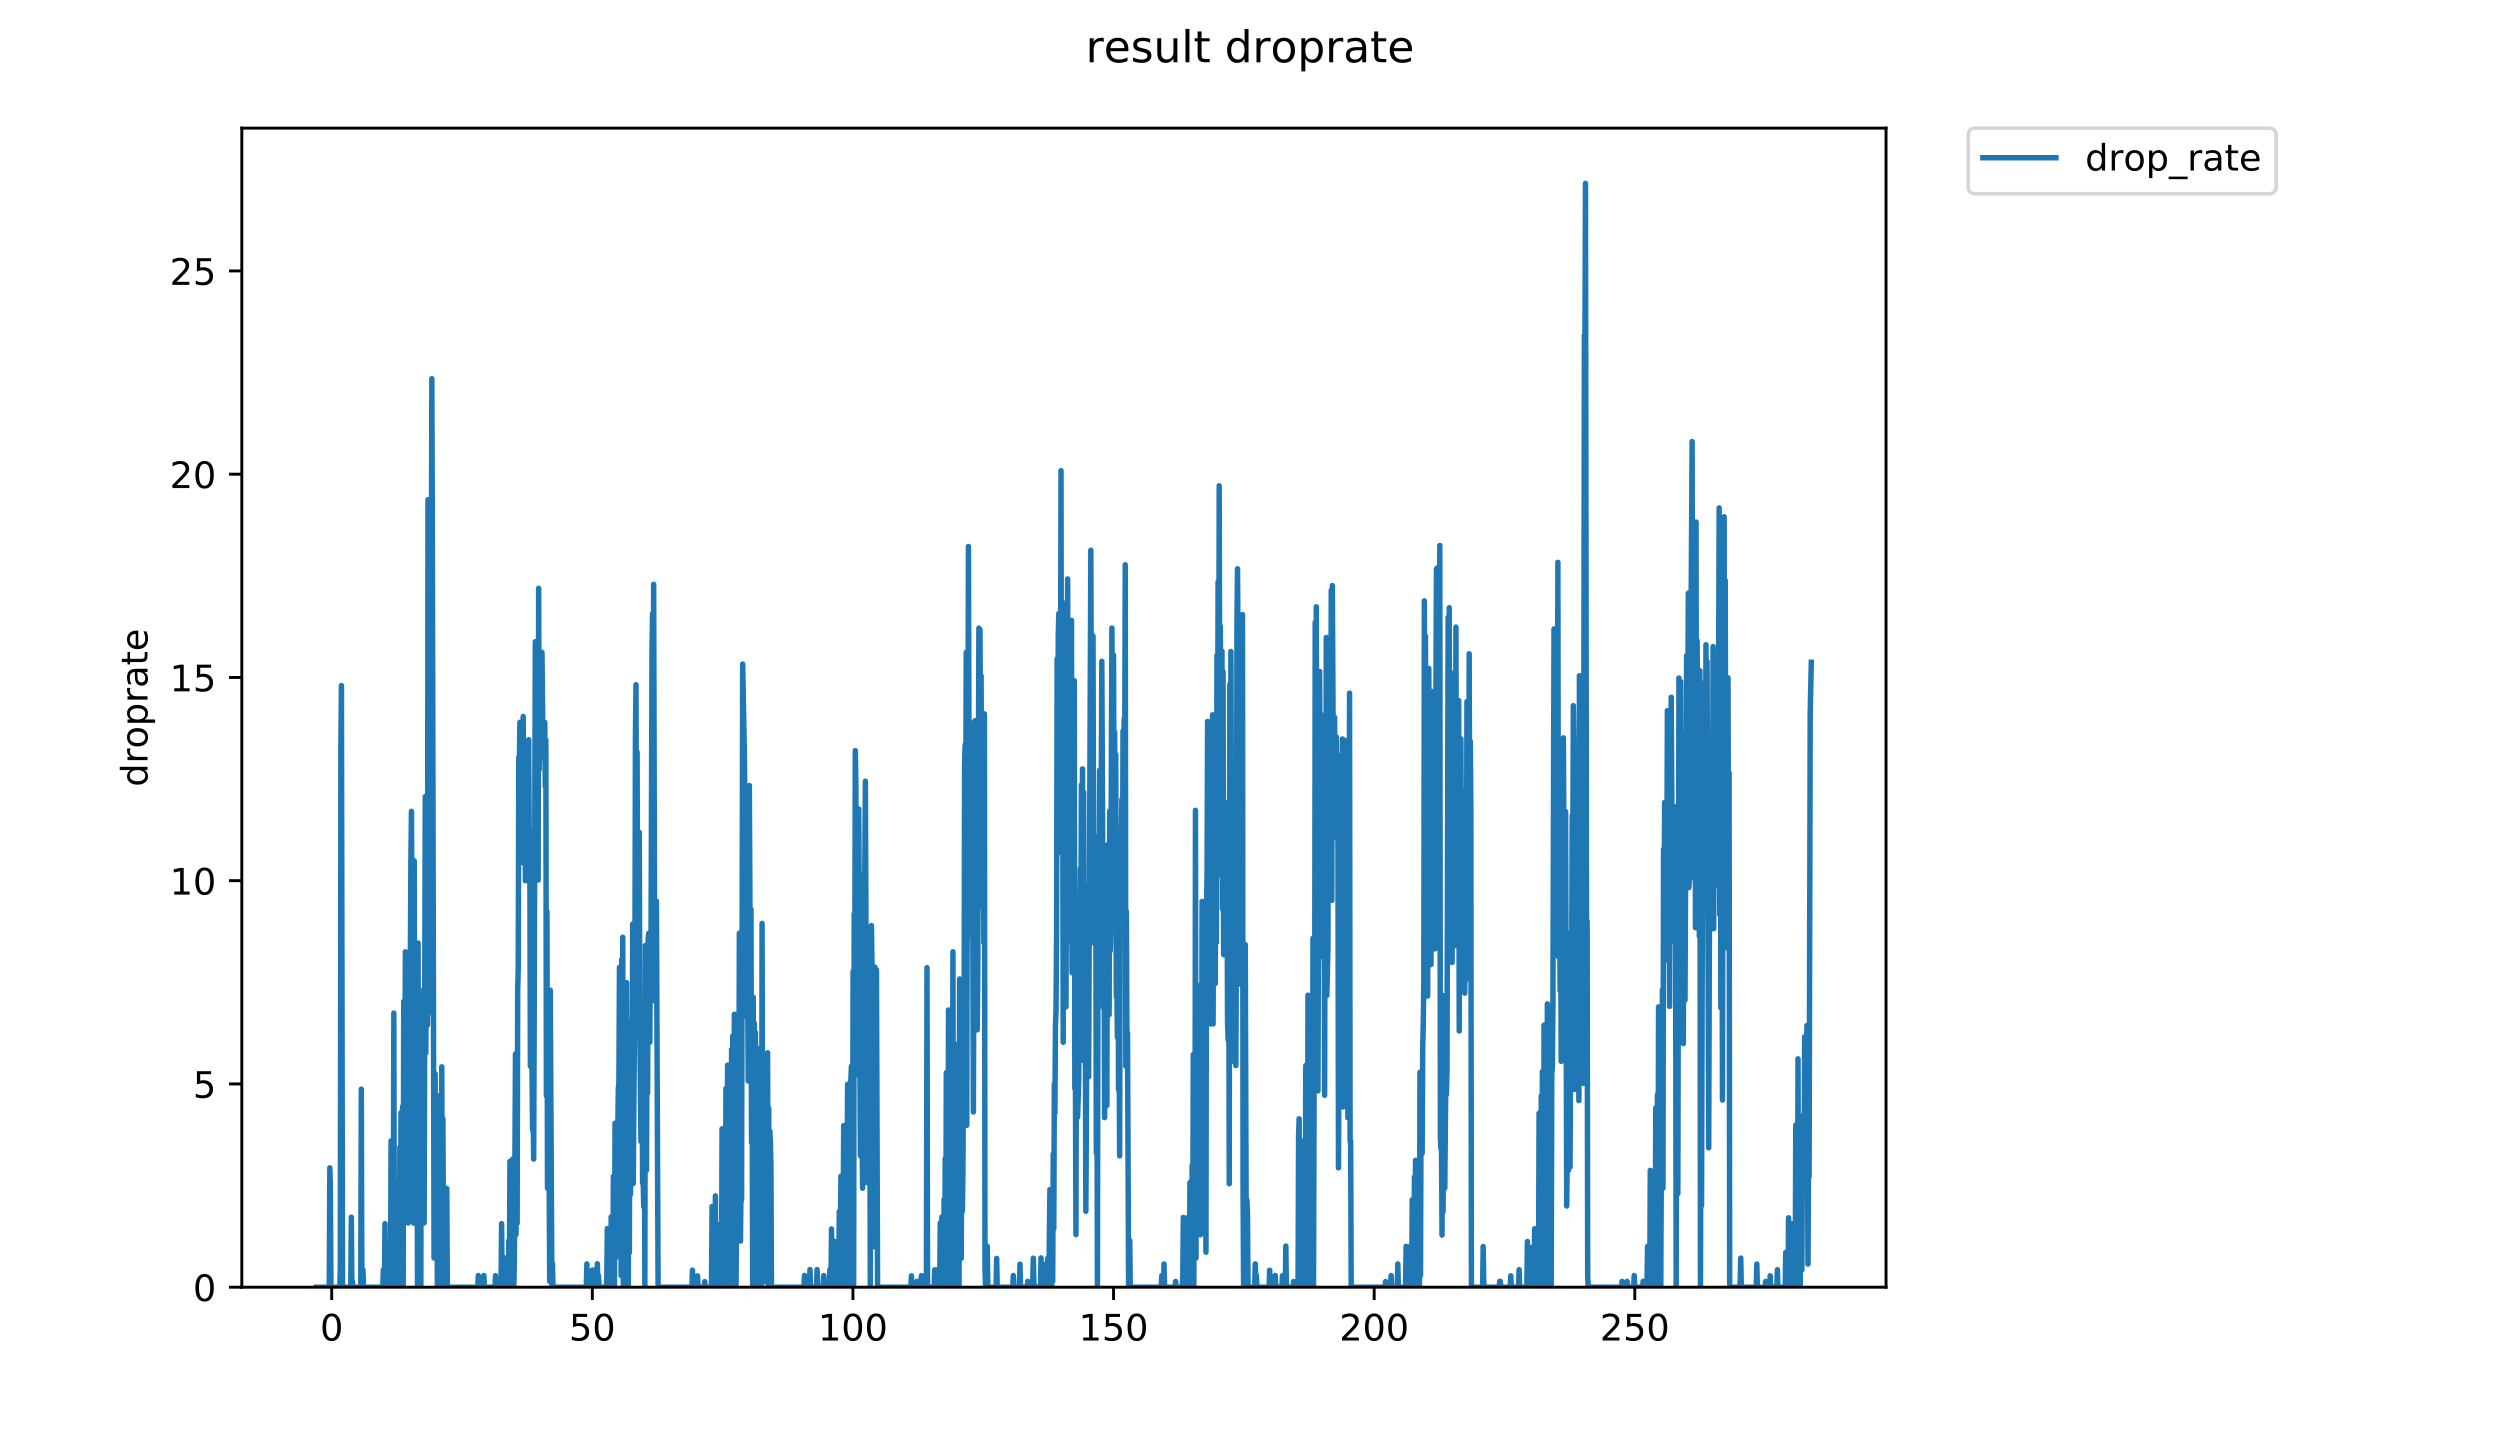 <?xml version="1.0" encoding="utf-8" standalone="no"?>
<!DOCTYPE svg PUBLIC "-//W3C//DTD SVG 1.1//EN"
  "http://www.w3.org/Graphics/SVG/1.1/DTD/svg11.dtd">
<!-- Created with matplotlib (https://matplotlib.org/) -->
<svg height="396pt" version="1.1" viewBox="0 0 684 396" width="684pt" xmlns="http://www.w3.org/2000/svg" xmlns:xlink="http://www.w3.org/1999/xlink">
 <defs>
  <style type="text/css">
*{stroke-linecap:butt;stroke-linejoin:round;}
  </style>
 </defs>
 <g id="figure_1">
  <g id="patch_1">
   <path d="M 0 396 
L 684 396 
L 684 0 
L 0 0 
z
" style="fill:#ffffff;"/>
  </g>
  <g id="axes_1">
   <g id="patch_2">
    <path d="M 66.159 352.174 
L 516.019 352.174 
L 516.019 35.062 
L 66.159 35.062 
z
" style="fill:#ffffff;"/>
   </g>
   <g id="matplotlib.axis_1">
    <g id="xtick_1">
     <g id="line2d_1">
      <defs>
       <path d="M 0 0 
L 0 3.5 
" id="m4741c27389" style="stroke:#000000;stroke-width:0.8;"/>
      </defs>
      <g>
       <use style="stroke:#000000;stroke-width:0.8;" x="90.755" xlink:href="#m4741c27389" y="352.174"/>
      </g>
     </g>
     <g id="text_1">
      <!-- 0 -->
      <defs>
       <path d="M 31.781 66.406 
Q 24.172 66.406 20.328 58.906 
Q 16.5 51.422 16.5 36.375 
Q 16.5 21.391 20.328 13.891 
Q 24.172 6.391 31.781 6.391 
Q 39.453 6.391 43.281 13.891 
Q 47.125 21.391 47.125 36.375 
Q 47.125 51.422 43.281 58.906 
Q 39.453 66.406 31.781 66.406 
z
M 31.781 74.219 
Q 44.047 74.219 50.516 64.516 
Q 56.984 54.828 56.984 36.375 
Q 56.984 17.969 50.516 8.266 
Q 44.047 -1.422 31.781 -1.422 
Q 19.531 -1.422 13.062 8.266 
Q 6.594 17.969 6.594 36.375 
Q 6.594 54.828 13.062 64.516 
Q 19.531 74.219 31.781 74.219 
z
" id="DejaVuSans-48"/>
      </defs>
      <g transform="translate(87.574 366.773)scale(0.1 -0.1)">
       <use xlink:href="#DejaVuSans-48"/>
      </g>
     </g>
    </g>
    <g id="xtick_2">
     <g id="line2d_2">
      <g>
       <use style="stroke:#000000;stroke-width:0.8;" x="162.06" xlink:href="#m4741c27389" y="352.174"/>
      </g>
     </g>
     <g id="text_2">
      <!-- 50 -->
      <defs>
       <path d="M 10.797 72.906 
L 49.516 72.906 
L 49.516 64.594 
L 19.828 64.594 
L 19.828 46.734 
Q 21.969 47.469 24.109 47.828 
Q 26.266 48.188 28.422 48.188 
Q 40.625 48.188 47.75 41.5 
Q 54.891 34.812 54.891 23.391 
Q 54.891 11.625 47.562 5.094 
Q 40.234 -1.422 26.906 -1.422 
Q 22.312 -1.422 17.547 -0.641 
Q 12.797 0.141 7.719 1.703 
L 7.719 11.625 
Q 12.109 9.234 16.797 8.062 
Q 21.484 6.891 26.703 6.891 
Q 35.156 6.891 40.078 11.328 
Q 45.016 15.766 45.016 23.391 
Q 45.016 31 40.078 35.438 
Q 35.156 39.891 26.703 39.891 
Q 22.75 39.891 18.812 39.016 
Q 14.891 38.141 10.797 36.281 
z
" id="DejaVuSans-53"/>
      </defs>
      <g transform="translate(155.697 366.773)scale(0.1 -0.1)">
       <use xlink:href="#DejaVuSans-53"/>
       <use x="63.623" xlink:href="#DejaVuSans-48"/>
      </g>
     </g>
    </g>
    <g id="xtick_3">
     <g id="line2d_3">
      <g>
       <use style="stroke:#000000;stroke-width:0.8;" x="233.364" xlink:href="#m4741c27389" y="352.174"/>
      </g>
     </g>
     <g id="text_3">
      <!-- 100 -->
      <defs>
       <path d="M 12.406 8.297 
L 28.516 8.297 
L 28.516 63.922 
L 10.984 60.406 
L 10.984 69.391 
L 28.422 72.906 
L 38.281 72.906 
L 38.281 8.297 
L 54.391 8.297 
L 54.391 0 
L 12.406 0 
z
" id="DejaVuSans-49"/>
      </defs>
      <g transform="translate(223.82 366.773)scale(0.1 -0.1)">
       <use xlink:href="#DejaVuSans-49"/>
       <use x="63.623" xlink:href="#DejaVuSans-48"/>
       <use x="127.246" xlink:href="#DejaVuSans-48"/>
      </g>
     </g>
    </g>
    <g id="xtick_4">
     <g id="line2d_4">
      <g>
       <use style="stroke:#000000;stroke-width:0.8;" x="304.668" xlink:href="#m4741c27389" y="352.174"/>
      </g>
     </g>
     <g id="text_4">
      <!-- 150 -->
      <g transform="translate(295.125 366.773)scale(0.1 -0.1)">
       <use xlink:href="#DejaVuSans-49"/>
       <use x="63.623" xlink:href="#DejaVuSans-53"/>
       <use x="127.246" xlink:href="#DejaVuSans-48"/>
      </g>
     </g>
    </g>
    <g id="xtick_5">
     <g id="line2d_5">
      <g>
       <use style="stroke:#000000;stroke-width:0.8;" x="375.973" xlink:href="#m4741c27389" y="352.174"/>
      </g>
     </g>
     <g id="text_5">
      <!-- 200 -->
      <defs>
       <path d="M 19.188 8.297 
L 53.609 8.297 
L 53.609 0 
L 7.328 0 
L 7.328 8.297 
Q 12.938 14.109 22.625 23.891 
Q 32.328 33.688 34.812 36.531 
Q 39.547 41.844 41.422 45.531 
Q 43.312 49.219 43.312 52.781 
Q 43.312 58.594 39.234 62.25 
Q 35.156 65.922 28.609 65.922 
Q 23.969 65.922 18.812 64.312 
Q 13.672 62.703 7.812 59.422 
L 7.812 69.391 
Q 13.766 71.781 18.938 73 
Q 24.125 74.219 28.422 74.219 
Q 39.75 74.219 46.484 68.547 
Q 53.219 62.891 53.219 53.422 
Q 53.219 48.922 51.531 44.891 
Q 49.859 40.875 45.406 35.406 
Q 44.188 33.984 37.641 27.219 
Q 31.109 20.453 19.188 8.297 
z
" id="DejaVuSans-50"/>
      </defs>
      <g transform="translate(366.429 366.773)scale(0.1 -0.1)">
       <use xlink:href="#DejaVuSans-50"/>
       <use x="63.623" xlink:href="#DejaVuSans-48"/>
       <use x="127.246" xlink:href="#DejaVuSans-48"/>
      </g>
     </g>
    </g>
    <g id="xtick_6">
     <g id="line2d_6">
      <g>
       <use style="stroke:#000000;stroke-width:0.8;" x="447.277" xlink:href="#m4741c27389" y="352.174"/>
      </g>
     </g>
     <g id="text_6">
      <!-- 250 -->
      <g transform="translate(437.733 366.773)scale(0.1 -0.1)">
       <use xlink:href="#DejaVuSans-50"/>
       <use x="63.623" xlink:href="#DejaVuSans-53"/>
       <use x="127.246" xlink:href="#DejaVuSans-48"/>
      </g>
     </g>
    </g>
   </g>
   <g id="matplotlib.axis_2">
    <g id="ytick_1">
     <g id="line2d_7">
      <defs>
       <path d="M 0 0 
L -3.5 0 
" id="m170f0739c1" style="stroke:#000000;stroke-width:0.8;"/>
      </defs>
      <g>
       <use style="stroke:#000000;stroke-width:0.8;" x="66.159" xlink:href="#m170f0739c1" y="352.174"/>
      </g>
     </g>
     <g id="text_7">
      <!-- 0 -->
      <g transform="translate(52.796 355.973)scale(0.1 -0.1)">
       <use xlink:href="#DejaVuSans-48"/>
      </g>
     </g>
    </g>
    <g id="ytick_2">
     <g id="line2d_8">
      <g>
       <use style="stroke:#000000;stroke-width:0.8;" x="66.159" xlink:href="#m170f0739c1" y="296.566"/>
      </g>
     </g>
     <g id="text_8">
      <!-- 5 -->
      <g transform="translate(52.796 300.365)scale(0.1 -0.1)">
       <use xlink:href="#DejaVuSans-53"/>
      </g>
     </g>
    </g>
    <g id="ytick_3">
     <g id="line2d_9">
      <g>
       <use style="stroke:#000000;stroke-width:0.8;" x="66.159" xlink:href="#m170f0739c1" y="240.957"/>
      </g>
     </g>
     <g id="text_9">
      <!-- 10 -->
      <g transform="translate(46.434 244.757)scale(0.1 -0.1)">
       <use xlink:href="#DejaVuSans-49"/>
       <use x="63.623" xlink:href="#DejaVuSans-48"/>
      </g>
     </g>
    </g>
    <g id="ytick_4">
     <g id="line2d_10">
      <g>
       <use style="stroke:#000000;stroke-width:0.8;" x="66.159" xlink:href="#m170f0739c1" y="185.349"/>
      </g>
     </g>
     <g id="text_10">
      <!-- 15 -->
      <g transform="translate(46.434 189.148)scale(0.1 -0.1)">
       <use xlink:href="#DejaVuSans-49"/>
       <use x="63.623" xlink:href="#DejaVuSans-53"/>
      </g>
     </g>
    </g>
    <g id="ytick_5">
     <g id="line2d_11">
      <g>
       <use style="stroke:#000000;stroke-width:0.8;" x="66.159" xlink:href="#m170f0739c1" y="129.741"/>
      </g>
     </g>
     <g id="text_11">
      <!-- 20 -->
      <g transform="translate(46.434 133.54)scale(0.1 -0.1)">
       <use xlink:href="#DejaVuSans-50"/>
       <use x="63.623" xlink:href="#DejaVuSans-48"/>
      </g>
     </g>
    </g>
    <g id="ytick_6">
     <g id="line2d_12">
      <g>
       <use style="stroke:#000000;stroke-width:0.8;" x="66.159" xlink:href="#m170f0739c1" y="74.132"/>
      </g>
     </g>
     <g id="text_12">
      <!-- 25 -->
      <g transform="translate(46.434 77.931)scale(0.1 -0.1)">
       <use xlink:href="#DejaVuSans-50"/>
       <use x="63.623" xlink:href="#DejaVuSans-53"/>
      </g>
     </g>
    </g>
    <g id="text_13">
     <!-- droprate -->
     <defs>
      <path d="M 45.406 46.391 
L 45.406 75.984 
L 54.391 75.984 
L 54.391 0 
L 45.406 0 
L 45.406 8.203 
Q 42.578 3.328 38.25 0.953 
Q 33.938 -1.422 27.875 -1.422 
Q 17.969 -1.422 11.734 6.484 
Q 5.516 14.406 5.516 27.297 
Q 5.516 40.188 11.734 48.094 
Q 17.969 56 27.875 56 
Q 33.938 56 38.25 53.625 
Q 42.578 51.266 45.406 46.391 
z
M 14.797 27.297 
Q 14.797 17.391 18.875 11.75 
Q 22.953 6.109 30.078 6.109 
Q 37.203 6.109 41.297 11.75 
Q 45.406 17.391 45.406 27.297 
Q 45.406 37.203 41.297 42.844 
Q 37.203 48.484 30.078 48.484 
Q 22.953 48.484 18.875 42.844 
Q 14.797 37.203 14.797 27.297 
z
" id="DejaVuSans-100"/>
      <path d="M 41.109 46.297 
Q 39.594 47.172 37.812 47.578 
Q 36.031 48 33.891 48 
Q 26.266 48 22.188 43.047 
Q 18.109 38.094 18.109 28.812 
L 18.109 0 
L 9.078 0 
L 9.078 54.688 
L 18.109 54.688 
L 18.109 46.188 
Q 20.953 51.172 25.484 53.578 
Q 30.031 56 36.531 56 
Q 37.453 56 38.578 55.875 
Q 39.703 55.766 41.062 55.516 
z
" id="DejaVuSans-114"/>
      <path d="M 30.609 48.391 
Q 23.391 48.391 19.188 42.75 
Q 14.984 37.109 14.984 27.297 
Q 14.984 17.484 19.156 11.844 
Q 23.344 6.203 30.609 6.203 
Q 37.797 6.203 41.984 11.859 
Q 46.188 17.531 46.188 27.297 
Q 46.188 37.016 41.984 42.703 
Q 37.797 48.391 30.609 48.391 
z
M 30.609 56 
Q 42.328 56 49.016 48.375 
Q 55.719 40.766 55.719 27.297 
Q 55.719 13.875 49.016 6.219 
Q 42.328 -1.422 30.609 -1.422 
Q 18.844 -1.422 12.172 6.219 
Q 5.516 13.875 5.516 27.297 
Q 5.516 40.766 12.172 48.375 
Q 18.844 56 30.609 56 
z
" id="DejaVuSans-111"/>
      <path d="M 18.109 8.203 
L 18.109 -20.797 
L 9.078 -20.797 
L 9.078 54.688 
L 18.109 54.688 
L 18.109 46.391 
Q 20.953 51.266 25.266 53.625 
Q 29.594 56 35.594 56 
Q 45.562 56 51.781 48.094 
Q 58.016 40.188 58.016 27.297 
Q 58.016 14.406 51.781 6.484 
Q 45.562 -1.422 35.594 -1.422 
Q 29.594 -1.422 25.266 0.953 
Q 20.953 3.328 18.109 8.203 
z
M 48.688 27.297 
Q 48.688 37.203 44.609 42.844 
Q 40.531 48.484 33.406 48.484 
Q 26.266 48.484 22.188 42.844 
Q 18.109 37.203 18.109 27.297 
Q 18.109 17.391 22.188 11.75 
Q 26.266 6.109 33.406 6.109 
Q 40.531 6.109 44.609 11.75 
Q 48.688 17.391 48.688 27.297 
z
" id="DejaVuSans-112"/>
      <path d="M 34.281 27.484 
Q 23.391 27.484 19.188 25 
Q 14.984 22.516 14.984 16.5 
Q 14.984 11.719 18.141 8.906 
Q 21.297 6.109 26.703 6.109 
Q 34.188 6.109 38.703 11.406 
Q 43.219 16.703 43.219 25.484 
L 43.219 27.484 
z
M 52.203 31.203 
L 52.203 0 
L 43.219 0 
L 43.219 8.297 
Q 40.141 3.328 35.547 0.953 
Q 30.953 -1.422 24.312 -1.422 
Q 15.922 -1.422 10.953 3.297 
Q 6 8.016 6 15.922 
Q 6 25.141 12.172 29.828 
Q 18.359 34.516 30.609 34.516 
L 43.219 34.516 
L 43.219 35.406 
Q 43.219 41.609 39.141 45 
Q 35.062 48.391 27.688 48.391 
Q 23 48.391 18.547 47.266 
Q 14.109 46.141 10.016 43.891 
L 10.016 52.203 
Q 14.938 54.109 19.578 55.047 
Q 24.219 56 28.609 56 
Q 40.484 56 46.344 49.844 
Q 52.203 43.703 52.203 31.203 
z
" id="DejaVuSans-97"/>
      <path d="M 18.312 70.219 
L 18.312 54.688 
L 36.812 54.688 
L 36.812 47.703 
L 18.312 47.703 
L 18.312 18.016 
Q 18.312 11.328 20.141 9.422 
Q 21.969 7.516 27.594 7.516 
L 36.812 7.516 
L 36.812 0 
L 27.594 0 
Q 17.188 0 13.234 3.875 
Q 9.281 7.766 9.281 18.016 
L 9.281 47.703 
L 2.688 47.703 
L 2.688 54.688 
L 9.281 54.688 
L 9.281 70.219 
z
" id="DejaVuSans-116"/>
      <path d="M 56.203 29.594 
L 56.203 25.203 
L 14.891 25.203 
Q 15.484 15.922 20.484 11.062 
Q 25.484 6.203 34.422 6.203 
Q 39.594 6.203 44.453 7.469 
Q 49.312 8.734 54.109 11.281 
L 54.109 2.781 
Q 49.266 0.734 44.188 -0.344 
Q 39.109 -1.422 33.891 -1.422 
Q 20.797 -1.422 13.156 6.188 
Q 5.516 13.812 5.516 26.812 
Q 5.516 40.234 12.766 48.109 
Q 20.016 56 32.328 56 
Q 43.359 56 49.781 48.891 
Q 56.203 41.797 56.203 29.594 
z
M 47.219 32.234 
Q 47.125 39.594 43.094 43.984 
Q 39.062 48.391 32.422 48.391 
Q 24.906 48.391 20.391 44.141 
Q 15.875 39.891 15.188 32.172 
z
" id="DejaVuSans-101"/>
     </defs>
     <g transform="translate(40.354 215.236)rotate(-90)scale(0.1 -0.1)">
      <use xlink:href="#DejaVuSans-100"/>
      <use x="63.477" xlink:href="#DejaVuSans-114"/>
      <use x="104.559" xlink:href="#DejaVuSans-111"/>
      <use x="165.74" xlink:href="#DejaVuSans-112"/>
      <use x="229.217" xlink:href="#DejaVuSans-114"/>
      <use x="270.33" xlink:href="#DejaVuSans-97"/>
      <use x="331.609" xlink:href="#DejaVuSans-116"/>
      <use x="370.818" xlink:href="#DejaVuSans-101"/>
     </g>
    </g>
   </g>
   <g id="line2d_13">
    <path clip-path="url(#paec5a7dcf0)" d="M 86.607 352.174 
L 90.082 352.174 
L 90.241 319.523 
L 90.393 325.356 
L 90.543 352.174 
L 92.964 352.174 
L 93.114 347.387 
L 93.264 204.74 
L 93.415 187.586 
L 93.715 352.174 
L 95.971 352.174 
L 96.122 333.026 
L 96.272 352.174 
L 96.422 350.576 
L 96.573 352.174 
L 98.701 352.174 
L 98.851 298 
L 99.003 350.592 
L 99.153 350.576 
L 99.303 347.38 
L 99.454 352.174 
L 104.727 352.174 
L 104.878 347.38 
L 105.029 352.174 
L 105.18 352.174 
L 105.332 334.797 
L 105.482 352.174 
L 105.94 352.174 
L 106.094 344.364 
L 106.245 352.174 
L 106.696 352.174 
L 106.847 350.579 
L 106.997 312.168 
L 107.147 352.174 
L 107.598 352.174 
L 107.749 277.179 
L 107.899 352.174 
L 108.05 328.239 
L 108.201 352.174 
L 108.502 352.174 
L 108.653 323.452 
L 108.953 352.174 
L 109.103 339.391 
L 109.255 352.174 
L 109.405 313.879 
L 109.557 349.019 
L 109.708 304.442 
L 109.858 339.391 
L 110.008 307.432 
L 110.159 302.709 
L 110.31 352.174 
L 110.461 273.987 
L 110.611 329.803 
L 110.913 260.416 
L 111.064 318.809 
L 111.214 323.411 
L 111.364 305.834 
L 111.515 305.767 
L 111.665 334.622 
L 111.815 275.363 
L 112.118 292.142 
L 112.422 235.022 
L 112.575 221.977 
L 112.876 283.66 
L 113.028 249.196 
L 113.178 334.622 
L 113.329 235.524 
L 113.479 307.432 
L 113.63 317.07 
L 113.935 280.473 
L 114.085 301.04 
L 114.235 352.174 
L 114.386 258.031 
L 114.536 352.174 
L 114.687 270.679 
L 114.837 294.731 
L 114.987 275.473 
L 115.138 352.174 
L 115.289 272.734 
L 115.44 315.684 
L 115.592 301.332 
L 115.743 304.442 
L 115.897 292.983 
L 116.047 334.597 
L 116.347 217.947 
L 116.497 288.165 
L 116.798 235.692 
L 116.949 280.473 
L 117.1 136.711 
L 117.251 259.494 
L 117.401 235.524 
L 117.551 277.071 
L 117.702 267.483 
L 117.851 228.956 
L 118.152 103.609 
L 118.302 149.527 
L 118.753 344.184 
L 118.903 334.572 
L 119.055 293.805 
L 119.206 329.803 
L 119.357 318.904 
L 119.508 299.668 
L 119.662 352.174 
L 119.814 301.549 
L 119.964 352.174 
L 120.266 304.373 
L 120.418 341.1 
L 120.569 312.34 
L 120.72 352.174 
L 120.871 291.885 
L 121.024 352.174 
L 121.175 306.033 
L 121.326 337.895 
L 121.478 334.722 
L 121.63 326.933 
L 121.78 352.174 
L 122.084 352.174 
L 122.236 325.164 
L 122.39 352.174 
L 130.717 352.174 
L 130.867 348.983 
L 131.019 352.174 
L 132.231 352.174 
L 132.382 348.987 
L 132.537 352.174 
L 135.417 352.174 
L 135.57 349.024 
L 135.721 352.174 
L 137.082 352.174 
L 137.235 334.797 
L 137.386 352.174 
L 137.841 352.174 
L 137.991 344.161 
L 138.147 352.174 
L 138.458 352.174 
L 138.609 344.253 
L 138.76 352.174 
L 138.91 348.974 
L 139.061 352.174 
L 139.211 339.427 
L 139.361 352.174 
L 139.516 317.761 
L 139.672 352.174 
L 139.829 339.885 
L 139.98 352.174 
L 140.13 341.021 
L 140.281 317.12 
L 140.582 352.174 
L 140.733 344.219 
L 141.037 288.348 
L 141.187 337.772 
L 141.337 297.688 
L 141.488 334.672 
L 141.639 271.029 
L 141.79 264.539 
L 141.94 207.178 
L 142.091 209.181 
L 142.242 197.618 
L 142.392 225.937 
L 142.693 213.75 
L 142.844 215.341 
L 142.995 236.025 
L 143.146 196.025 
L 143.296 219.735 
L 143.598 215.341 
L 143.754 240.957 
L 143.904 232.843 
L 144.055 218.523 
L 144.357 211.958 
L 144.507 203.991 
L 144.658 202.398 
L 144.809 237.452 
L 144.96 232.672 
L 145.11 291.713 
L 145.261 227.535 
L 145.411 286.753 
L 145.561 292.965 
L 145.712 309.153 
L 145.863 304.442 
L 146.013 317.12 
L 146.164 275.693 
L 146.465 175.564 
L 146.774 229.634 
L 146.926 229.992 
L 147.079 232.281 
L 147.23 240.798 
L 147.38 160.971 
L 147.531 210.568 
L 147.682 178.498 
L 147.833 181.928 
L 147.984 182.414 
L 148.136 200.299 
L 148.287 178.498 
L 148.589 207.385 
L 148.739 203.991 
L 148.89 207.178 
L 149.041 197.618 
L 149.191 215.145 
L 149.342 202.398 
L 149.493 299.818 
L 149.645 249.342 
L 149.796 325.126 
L 149.947 278.879 
L 150.248 321.944 
L 150.399 350.581 
L 150.55 270.913 
L 150.854 325.375 
L 151.004 352.174 
L 151.155 345.81 
L 151.306 352.174 
L 160.414 352.174 
L 160.565 345.81 
L 160.715 352.174 
L 161.925 352.174 
L 162.078 347.468 
L 162.229 352.174 
L 162.833 352.174 
L 162.983 347.367 
L 163.133 352.174 
L 163.282 352.174 
L 163.432 345.773 
L 163.582 352.174 
L 163.747 348.997 
L 163.905 352.174 
L 165.864 352.174 
L 166.014 350.572 
L 166.163 336.126 
L 166.313 352.174 
L 166.614 352.174 
L 166.767 342.682 
L 166.917 344.219 
L 167.068 350.583 
L 167.218 332.944 
L 167.368 352.174 
L 167.667 352.174 
L 167.818 321.857 
L 167.97 352.174 
L 168.12 352.174 
L 168.271 307.303 
L 168.42 344.173 
L 168.574 314.527 
L 168.876 320.307 
L 169.176 297.766 
L 169.331 296.177 
L 169.484 264.7 
L 169.636 307.94 
L 169.786 301.04 
L 169.936 348.978 
L 170.086 262.561 
L 170.237 304.098 
L 170.387 256.435 
L 170.537 352.174 
L 170.693 294.782 
L 170.843 321.987 
L 170.993 308.905 
L 171.293 347.38 
L 171.443 268.842 
L 171.593 352.174 
L 171.743 283.165 
L 171.894 352.174 
L 172.044 315.421 
L 172.195 342.668 
L 172.347 279.504 
L 172.498 326.826 
L 172.648 296.246 
L 172.799 301.259 
L 172.95 315.579 
L 173.1 252.816 
L 173.253 323.819 
L 173.704 267.726 
L 173.856 201.667 
L 174.006 187.349 
L 174.156 249.906 
L 174.307 205.794 
L 174.458 254.7 
L 174.608 233.926 
L 174.757 278.457 
L 174.91 227.725 
L 175.06 281.966 
L 175.362 312.283 
L 175.512 288.165 
L 175.665 292.397 
L 175.817 323.738 
L 175.97 322.328 
L 176.123 330.182 
L 176.274 288.531 
L 176.427 352.174 
L 176.578 258.701 
L 176.73 317.468 
L 176.88 320.169 
L 177.031 282.166 
L 177.185 299.065 
L 177.335 256.709 
L 177.487 255.395 
L 177.787 285.157 
L 177.939 257.117 
L 178.091 266.501 
L 178.39 177.998 
L 178.54 167.881 
L 178.69 216.154 
L 178.84 159.868 
L 179.145 273.852 
L 179.294 267.605 
L 179.445 267.605 
L 179.595 246.558 
L 180.051 352.174 
L 189.305 352.174 
L 189.459 347.514 
L 189.615 352.174 
L 190.686 352.174 
L 190.842 349.093 
L 190.994 352.174 
L 192.67 352.174 
L 192.828 350.646 
L 192.978 352.174 
L 194.664 352.174 
L 194.816 330.089 
L 194.97 352.174 
L 195.579 352.174 
L 195.733 327.182 
L 195.887 352.174 
L 196.344 352.174 
L 196.498 335.112 
L 196.649 352.174 
L 196.95 352.174 
L 197.099 336.172 
L 197.25 352.174 
L 197.4 352.174 
L 197.55 308.843 
L 197.7 352.174 
L 198.008 352.174 
L 198.159 310.924 
L 198.312 347.481 
L 198.463 347.401 
L 198.614 297.844 
L 198.77 352.174 
L 198.92 331.49 
L 199.075 291.425 
L 199.23 352.174 
L 199.544 352.174 
L 199.701 323.148 
L 200.009 350.64 
L 200.164 287.117 
L 200.318 344.429 
L 200.469 283.463 
L 200.62 320.443 
L 200.773 328.645 
L 200.924 277.5 
L 201.076 352.174 
L 201.228 306.425 
L 201.379 352.174 
L 201.681 306.033 
L 201.982 317.12 
L 202.133 315.579 
L 202.287 255.328 
L 202.59 339.554 
L 202.744 324.176 
L 202.895 328.308 
L 203.196 181.684 
L 203.652 205.754 
L 203.803 219.735 
L 204.105 277.5 
L 204.258 278.135 
L 204.409 240.798 
L 204.712 295.783 
L 204.864 280.78 
L 205.016 214.928 
L 205.32 274.322 
L 205.471 248.754 
L 205.622 312.623 
L 205.775 284.34 
L 205.926 352.174 
L 206.077 272.847 
L 206.228 321.944 
L 206.382 279.915 
L 206.533 352.174 
L 206.684 282.466 
L 206.985 323.411 
L 207.136 286.94 
L 207.292 352.174 
L 207.443 298.308 
L 207.595 352.174 
L 207.746 286.94 
L 208.051 331.578 
L 208.201 305.9 
L 208.351 352.174 
L 208.503 252.648 
L 208.653 317.07 
L 208.803 320.077 
L 208.952 307.238 
L 209.102 304.098 
L 209.252 350.569 
L 209.556 309.153 
L 209.706 339.391 
L 210.013 288.041 
L 210.164 352.174 
L 210.316 303.201 
L 210.469 352.174 
L 210.621 309.459 
L 210.771 312.283 
L 210.921 318.521 
L 211.074 352.174 
L 219.961 352.174 
L 220.11 348.96 
L 220.26 352.174 
L 221.458 352.174 
L 221.608 347.36 
L 221.758 352.174 
L 223.405 352.174 
L 223.555 347.367 
L 223.706 352.174 
L 225.215 352.174 
L 225.366 348.987 
L 225.52 352.174 
L 226.749 352.174 
L 226.899 350.572 
L 227.049 347.373 
L 227.2 352.174 
L 227.352 352.174 
L 227.503 336.241 
L 227.655 352.174 
L 228.108 352.174 
L 228.261 339.625 
L 228.414 352.174 
L 228.718 352.174 
L 228.87 349.006 
L 229.022 352.174 
L 229.174 341.116 
L 229.324 352.174 
L 229.475 352.174 
L 229.626 331.431 
L 229.778 352.174 
L 230.081 321.813 
L 230.232 339.445 
L 230.384 334.821 
L 230.537 336.421 
L 230.689 331.695 
L 230.841 307.94 
L 230.992 352.174 
L 231.294 336.218 
L 231.445 314.043 
L 231.595 352.174 
L 231.898 296.645 
L 232.048 352.174 
L 232.198 313.879 
L 232.349 352.174 
L 232.501 315.736 
L 232.651 326.607 
L 232.803 295.059 
L 232.954 291.713 
L 233.103 296.166 
L 233.253 337.751 
L 233.403 265.761 
L 233.555 352.174 
L 233.706 250.053 
L 233.857 271.26 
L 234.007 205.374 
L 234.158 213.75 
L 234.472 294.042 
L 234.629 292.43 
L 234.786 274.047 
L 234.943 221.331 
L 235.399 316.197 
L 235.553 280.321 
L 236.006 325.087 
L 236.156 305.967 
L 236.307 323.535 
L 236.459 239.045 
L 236.61 238.43 
L 236.761 213.75 
L 237.214 323.576 
L 237.365 321.944 
L 237.516 271.145 
L 237.667 279.089 
L 237.818 262.818 
L 237.969 293.304 
L 238.119 352.174 
L 238.27 261.612 
L 238.42 253.244 
L 238.724 273.185 
L 239.029 341.131 
L 239.341 264.577 
L 239.493 323.819 
L 239.646 338.056 
L 239.798 265.286 
L 240.102 352.174 
L 249.21 352.174 
L 249.364 349.063 
L 249.519 352.174 
L 250.732 352.174 
L 250.882 350.581 
L 251.035 352.174 
L 251.942 352.174 
L 252.093 348.997 
L 252.244 352.174 
L 253.462 352.174 
L 253.624 264.755 
L 253.777 352.174 
L 255.586 352.174 
L 255.737 347.415 
L 255.891 352.174 
L 256.194 352.174 
L 256.346 347.421 
L 256.497 352.174 
L 257.101 352.174 
L 257.251 334.597 
L 257.402 352.174 
L 257.552 352.174 
L 257.702 332.971 
L 257.853 352.174 
L 258.003 352.174 
L 258.154 348.992 
L 258.304 328.205 
L 258.455 352.174 
L 258.606 317.019 
L 258.756 352.174 
L 258.907 293.472 
L 259.06 352.174 
L 259.211 318.761 
L 259.363 350.601 
L 259.515 276.345 
L 259.665 352.174 
L 259.816 280.78 
L 259.967 352.174 
L 260.118 298.232 
L 260.268 352.174 
L 260.419 299.593 
L 260.569 352.174 
L 260.721 260.416 
L 260.872 352.174 
L 261.023 285.444 
L 261.173 352.174 
L 261.328 294.702 
L 261.481 352.174 
L 261.785 337.956 
L 261.938 325.47 
L 262.09 352.174 
L 262.242 294.052 
L 262.394 352.174 
L 262.544 267.847 
L 262.696 317.22 
L 262.847 309.398 
L 262.999 344.253 
L 263.151 300.115 
L 263.301 331.401 
L 263.454 320.623 
L 263.605 293.722 
L 263.755 302.495 
L 263.905 209.547 
L 264.056 203.779 
L 264.207 229.836 
L 264.357 178.498 
L 264.51 307.877 
L 264.66 218.523 
L 264.811 213.75 
L 264.962 149.527 
L 265.112 201.968 
L 265.262 197.396 
L 265.412 232.156 
L 265.564 207.799 
L 266.016 256.16 
L 266.167 254.979 
L 266.317 304.236 
L 266.468 258.166 
L 266.619 259.759 
L 266.769 197.174 
L 266.92 259.891 
L 267.07 203.566 
L 267.37 281.764 
L 267.52 267.117 
L 267.821 171.866 
L 267.974 195.31 
L 268.127 172.288 
L 268.277 209.957 
L 268.428 184.871 
L 268.579 229.485 
L 268.728 214.751 
L 268.878 248.158 
L 269.029 199.211 
L 269.18 257.896 
L 269.333 195.31 
L 269.491 347.037 
L 269.649 352.174 
L 269.96 352.174 
L 270.11 340.989 
L 270.26 352.174 
L 272.534 352.174 
L 272.686 344.309 
L 272.836 352.174 
L 277.089 352.174 
L 277.24 348.983 
L 277.39 352.174 
L 278.916 352.174 
L 279.068 345.864 
L 279.221 352.174 
L 281.038 352.174 
L 281.189 350.583 
L 281.341 352.174 
L 282.407 352.174 
L 282.559 350.603 
L 282.711 344.253 
L 282.862 350.592 
L 283.012 352.174 
L 284.675 352.174 
L 284.825 344.173 
L 284.978 352.174 
L 285.283 352.174 
L 285.434 347.373 
L 285.587 352.174 
L 286.041 352.174 
L 286.193 345.828 
L 286.347 352.174 
L 286.498 352.174 
L 286.65 344.275 
L 286.8 352.174 
L 286.951 352.174 
L 287.255 325.47 
L 287.412 352.174 
L 287.563 344.286 
L 287.713 352.174 
L 287.865 326.898 
L 288.016 350.581 
L 288.168 315.736 
L 288.318 336.195 
L 288.469 296.566 
L 288.621 304.578 
L 288.772 280.881 
L 288.925 276.559 
L 289.078 256.352 
L 289.233 180.237 
L 289.387 233.46 
L 289.537 174.227 
L 289.688 167.872 
L 289.839 207.592 
L 289.99 175.057 
L 290.14 202.183 
L 290.291 128.783 
L 290.441 230.731 
L 290.591 198.772 
L 290.742 194.205 
L 290.892 285.157 
L 291.048 165.008 
L 291.198 254.979 
L 291.349 189.884 
L 291.65 275.473 
L 292.104 158.411 
L 292.256 225.293 
L 292.408 193.066 
L 292.558 228.247 
L 292.709 195.125 
L 292.859 205.374 
L 293.01 257.896 
L 293.16 169.722 
L 293.311 266.133 
L 293.464 221.608 
L 293.772 262.082 
L 293.922 186.227 
L 294.073 297.844 
L 294.223 288.256 
L 294.373 337.793 
L 294.523 271.931 
L 294.823 305.7 
L 295.124 296.326 
L 295.575 237.616 
L 295.725 256.16 
L 295.876 214.751 
L 296.026 258.031 
L 296.177 210.365 
L 296.328 290.122 
L 296.478 216.738 
L 296.63 288.803 
L 296.781 242.546 
L 296.932 271.26 
L 297.083 331.401 
L 297.233 307.303 
L 297.386 250.068 
L 297.539 286.384 
L 297.693 269.386 
L 297.847 294.621 
L 298.449 150.544 
L 298.598 198.33 
L 298.749 177.748 
L 298.899 257.896 
L 299.05 173.973 
L 299.202 237.899 
L 299.354 228.6 
L 299.504 241.916 
L 299.654 232.156 
L 299.804 243.514 
L 299.955 315.474 
L 300.105 281.662 
L 300.255 352.174 
L 300.405 262.689 
L 300.555 268.962 
L 300.857 210.77 
L 301.157 249.611 
L 301.457 180.948 
L 301.909 275.693 
L 302.064 254.042 
L 302.219 305.769 
L 302.529 254.452 
L 302.683 262.082 
L 302.838 302.468 
L 302.993 231.185 
L 303.302 241.889 
L 303.457 277.615 
L 303.607 221.892 
L 303.758 260.155 
L 303.908 252.959 
L 304.21 171.823 
L 304.361 191.933 
L 304.513 195.776 
L 304.665 179.241 
L 304.816 234.434 
L 304.967 200.299 
L 305.119 236.356 
L 305.27 206.42 
L 305.421 272.734 
L 305.572 269.438 
L 305.723 283.855 
L 305.874 231.252 
L 306.026 298.155 
L 306.177 282.266 
L 306.331 316.247 
L 306.485 246.402 
L 306.641 241.419 
L 306.948 218.59 
L 307.103 246.99 
L 307.258 199.95 
L 307.413 214.315 
L 307.564 196.693 
L 307.717 209.547 
L 307.87 154.525 
L 308.021 291.713 
L 308.178 249.395 
L 308.335 288.011 
L 308.486 282.565 
L 308.787 352.174 
L 308.937 352.174 
L 309.088 339.391 
L 309.239 352.174 
L 317.716 352.174 
L 317.867 348.997 
L 318.017 352.174 
L 318.319 352.174 
L 318.47 345.837 
L 318.621 352.174 
L 321.497 352.174 
L 321.649 350.592 
L 321.798 352.174 
L 323.46 352.174 
L 323.611 348.992 
L 323.762 333.081 
L 323.913 352.174 
L 324.063 352.174 
L 324.214 345.801 
L 324.365 352.174 
L 324.516 352.174 
L 324.666 345.81 
L 324.819 352.174 
L 324.969 352.174 
L 325.119 332.999 
L 325.269 352.174 
L 325.42 352.174 
L 325.571 323.535 
L 325.722 352.174 
L 325.872 352.174 
L 326.023 342.614 
L 326.174 318.714 
L 326.326 345.837 
L 326.477 288.531 
L 326.627 352.174 
L 326.777 300.893 
L 326.928 344.207 
L 327.079 221.705 
L 327.229 344.207 
L 327.38 269.319 
L 327.531 331.46 
L 327.683 315.684 
L 327.835 330.182 
L 327.986 302.709 
L 328.137 333.054 
L 328.287 302.709 
L 328.438 337.834 
L 328.588 291.539 
L 328.739 329.899 
L 328.89 246.64 
L 329.042 266.623 
L 329.193 329.931 
L 329.343 301.04 
L 329.493 321.857 
L 329.644 318.617 
L 329.794 305.9 
L 329.945 342.6 
L 330.095 248.308 
L 330.245 240.318 
L 330.395 197.396 
L 330.548 222.448 
L 330.699 227.371 
L 330.85 277.179 
L 331.001 275.911 
L 331.151 280.163 
L 331.301 278.774 
L 331.452 230.731 
L 331.602 227.535 
L 331.752 195.576 
L 331.902 280.163 
L 332.053 231.079 
L 332.204 246.861 
L 332.354 197.618 
L 332.504 269.081 
L 332.657 201.797 
L 332.808 257.896 
L 332.963 179.274 
L 333.114 220.866 
L 333.266 159.166 
L 333.42 226.356 
L 333.571 132.918 
L 333.723 198.279 
L 333.873 171.347 
L 334.023 194.431 
L 334.174 239.529 
L 334.327 178.151 
L 334.48 248.644 
L 334.631 183.76 
L 334.784 261.193 
L 334.938 219.215 
L 335.091 252.204 
L 335.246 242.832 
L 335.402 253.997 
L 335.706 234.602 
L 335.858 279.607 
L 336.011 284.532 
L 336.166 241.746 
L 336.319 323.859 
L 336.472 187.234 
L 336.623 253.386 
L 336.773 178.248 
L 336.923 229.133 
L 337.074 228.247 
L 337.226 215.731 
L 337.377 274.544 
L 337.529 214.145 
L 337.68 290.475 
L 337.834 256.756 
L 338.135 291.539 
L 338.284 252.816 
L 338.435 170.27 
L 338.585 155.627 
L 339.037 228.07 
L 339.188 180.827 
L 339.489 269.319 
L 339.644 213.543 
L 339.796 249.779 
L 339.946 168.146 
L 340.096 324.081 
L 340.247 352.174 
L 340.55 352.174 
L 340.701 258.434 
L 341.003 348.987 
L 341.154 328.239 
L 341.306 331.666 
L 341.456 352.174 
L 343.285 352.174 
L 343.439 345.81 
L 343.591 352.174 
L 343.741 348.95 
L 343.897 352.174 
L 347.227 352.174 
L 347.383 347.527 
L 347.536 352.174 
L 348.753 352.174 
L 348.904 348.978 
L 349.055 352.174 
L 350.733 352.174 
L 350.886 349.046 
L 351.038 352.174 
L 351.647 352.174 
L 351.8 340.924 
L 351.956 352.174 
L 353.778 352.174 
L 353.933 350.621 
L 354.084 352.174 
L 355.144 352.174 
L 355.294 310.687 
L 355.445 306.099 
L 355.595 352.174 
L 355.745 352.174 
L 355.895 332.944 
L 356.045 352.174 
L 356.347 352.174 
L 356.497 312.168 
L 356.649 352.174 
L 356.799 329.867 
L 356.954 352.174 
L 357.109 350.621 
L 357.259 291.539 
L 357.41 352.174 
L 357.56 292.965 
L 357.716 346.021 
L 357.866 272.277 
L 358.017 344.219 
L 358.168 298.077 
L 358.318 347.373 
L 358.469 295.059 
L 358.62 352.174 
L 358.772 275.976 
L 359.079 346.03 
L 359.23 256.709 
L 359.38 352.174 
L 359.534 296.02 
L 359.685 291.885 
L 359.837 170.241 
L 359.988 232.843 
L 360.139 166.017 
L 360.289 246.558 
L 360.44 194.657 
L 360.592 298.462 
L 360.743 247.76 
L 360.894 248.158 
L 361.048 183.711 
L 361.2 218.083 
L 361.35 226.298 
L 361.501 195.576 
L 361.652 261.612 
L 362.108 198.935 
L 362.26 222.448 
L 362.411 299.668 
L 362.562 230.358 
L 362.715 256.216 
L 362.868 174.416 
L 363.018 272.392 
L 363.319 259.626 
L 363.473 206.905 
L 363.627 230.336 
L 363.931 222.632 
L 364.081 222.741 
L 364.232 161.517 
L 364.384 246.329 
L 364.535 160.202 
L 364.84 219.027 
L 365.142 196.248 
L 365.295 229.126 
L 365.6 201.584 
L 365.752 225.971 
L 365.904 212.757 
L 366.056 226.633 
L 366.211 319.509 
L 366.514 242.703 
L 366.666 206.834 
L 366.817 227.016 
L 366.968 207.178 
L 367.118 233.926 
L 367.269 202.183 
L 367.42 302.851 
L 367.571 244.135 
L 367.724 272.173 
L 367.877 202.52 
L 368.029 268.919 
L 368.181 231.769 
L 368.332 243.67 
L 368.482 299.518 
L 368.632 253.102 
L 368.782 305.834 
L 368.933 262.689 
L 369.084 302.851 
L 369.234 189.651 
L 369.385 312.168 
L 369.535 312.168 
L 369.685 352.174 
L 378.939 352.174 
L 379.095 350.621 
L 379.245 352.174 
L 380.462 352.174 
L 380.614 349.001 
L 380.766 352.174 
L 382.284 352.174 
L 382.435 345.828 
L 382.587 352.174 
L 384.565 352.174 
L 384.715 341.005 
L 384.867 352.174 
L 385.018 352.174 
L 385.169 344.241 
L 385.321 352.174 
L 385.625 352.174 
L 385.776 341.037 
L 385.928 352.174 
L 386.232 352.174 
L 386.383 328.274 
L 386.533 352.174 
L 386.835 352.174 
L 386.987 322.03 
L 387.138 352.174 
L 387.29 317.468 
L 387.44 352.174 
L 387.744 320.352 
L 387.895 350.579 
L 388.045 318.714 
L 388.196 321.813 
L 388.35 352.174 
L 388.501 293.388 
L 388.651 348.978 
L 388.802 302.78 
L 389.103 315.527 
L 389.253 286.47 
L 389.403 280.267 
L 389.553 269.081 
L 389.703 164.406 
L 389.854 224.887 
L 390.005 173.973 
L 390.155 225.755 
L 390.305 199.932 
L 390.458 218.84 
L 390.609 272.506 
L 390.758 199.932 
L 390.911 182.897 
L 391.212 253.102 
L 391.363 250.345 
L 391.512 263.907 
L 391.662 208.152 
L 391.812 246.406 
L 391.962 189.184 
L 392.263 232.328 
L 392.413 227.355 
L 392.563 259.626 
L 392.864 191.014 
L 393.014 155.627 
L 393.165 222.927 
L 393.319 189.494 
L 393.474 222.06 
L 393.63 155.003 
L 393.78 259.626 
L 393.93 149.235 
L 394.082 311.041 
L 394.234 314.259 
L 394.386 310.983 
L 394.537 337.916 
L 394.688 289.944 
L 394.838 331.46 
L 394.989 272.392 
L 395.139 318.714 
L 395.29 325.048 
L 395.593 293.304 
L 395.743 299.442 
L 395.897 292.566 
L 396.206 168.901 
L 396.357 242.232 
L 396.508 166.283 
L 396.663 248.537 
L 396.821 183.896 
L 396.974 258.452 
L 397.126 199.152 
L 397.278 263.328 
L 397.583 220.222 
L 397.734 218.904 
L 397.885 239.369 
L 398.035 195.8 
L 398.187 258.701 
L 398.339 171.566 
L 398.49 241.274 
L 398.641 206.97 
L 398.791 211.353 
L 398.942 225.251 
L 399.094 191.704 
L 399.244 282.066 
L 399.394 216.349 
L 399.545 222.555 
L 399.695 202.183 
L 399.846 237.943 
L 399.997 222.741 
L 400.147 244.958 
L 400.296 236.957 
L 400.447 267.726 
L 400.598 243.98 
L 400.75 271.719 
L 401.056 216.086 
L 401.208 253.35 
L 401.361 191.947 
L 401.512 267.847 
L 401.664 212.955 
L 401.818 261.449 
L 401.97 178.89 
L 402.121 236.191 
L 402.272 202.826 
L 402.423 220.303 
L 402.575 352.174 
L 405.644 352.174 
L 405.796 341.068 
L 405.947 350.583 
L 406.097 352.174 
L 410.177 352.174 
L 410.327 350.569 
L 410.478 350.585 
L 410.628 352.174 
L 413.193 352.174 
L 413.349 349.068 
L 413.5 352.174 
L 415.478 352.174 
L 415.629 347.394 
L 415.781 352.174 
L 417.748 352.174 
L 417.902 339.678 
L 418.057 352.174 
L 418.661 352.174 
L 418.817 341.316 
L 418.973 344.493 
L 419.124 352.174 
L 419.577 352.174 
L 419.727 347.373 
L 419.877 336.172 
L 420.028 352.174 
L 420.329 352.174 
L 420.482 349.01 
L 420.635 352.174 
L 420.785 342.6 
L 420.935 352.174 
L 421.087 304.578 
L 421.238 352.174 
L 421.541 352.174 
L 421.693 299.818 
L 421.845 352.174 
L 421.995 293.22 
L 422.298 349.006 
L 422.449 280.473 
L 422.6 331.549 
L 422.751 295.059 
L 422.903 352.174 
L 423.056 295.623 
L 423.207 352.174 
L 423.359 274.655 
L 423.51 347.408 
L 423.661 304.442 
L 423.812 352.174 
L 423.963 291.713 
L 424.115 352.174 
L 424.266 301.477 
L 424.417 352.174 
L 424.569 293.639 
L 424.721 292.397 
L 424.872 275.911 
L 425.175 172.079 
L 425.327 258.701 
L 425.477 202.183 
L 425.628 239.207 
L 425.779 202.612 
L 425.93 196.914 
L 426.081 236.191 
L 426.233 153.856 
L 426.384 261.741 
L 426.535 204.415 
L 426.837 271.029 
L 426.989 246.178 
L 427.14 290.387 
L 427.441 237.122 
L 427.745 201.881 
L 427.896 233.183 
L 428.047 228.6 
L 428.199 252.222 
L 428.35 222.077 
L 428.653 329.963 
L 428.803 314.043 
L 428.954 266.009 
L 429.105 320.261 
L 429.255 310.747 
L 429.409 284.912 
L 429.563 319.325 
L 429.864 255.118 
L 430.015 261.352 
L 430.166 223.112 
L 430.317 232.843 
L 430.469 193.068 
L 430.62 204.415 
L 430.771 298.077 
L 430.922 218.332 
L 431.224 271.26 
L 431.376 229.836 
L 431.527 247.462 
L 431.829 230.905 
L 431.979 301.113 
L 432.13 184.871 
L 432.432 270.913 
L 432.582 210.568 
L 432.733 275.802 
L 432.884 211.958 
L 433.035 288.44 
L 433.185 296.406 
L 433.486 91.71 
L 433.636 94.535 
L 433.787 50.163 
L 434.091 269.036 
L 434.242 251.936 
L 434.392 349.588 
L 434.549 352.174 
L 443.647 352.174 
L 443.798 350.59 
L 443.948 352.174 
L 445.004 352.174 
L 445.154 350.576 
L 445.305 352.174 
L 446.968 352.174 
L 447.118 348.978 
L 447.268 352.174 
L 449.409 352.174 
L 449.559 350.574 
L 449.71 352.174 
L 450.011 352.174 
L 450.161 350.574 
L 450.311 352.174 
L 450.613 352.174 
L 450.763 341.037 
L 450.915 352.174 
L 451.366 352.174 
L 451.516 320.215 
L 451.667 352.174 
L 451.82 352.174 
L 452.121 323.411 
L 452.271 352.174 
L 452.422 350.579 
L 452.572 334.622 
L 452.722 352.174 
L 452.873 339.391 
L 453.025 303.131 
L 453.178 352.174 
L 453.479 299.442 
L 453.629 352.174 
L 453.78 275.473 
L 453.93 332.999 
L 454.082 290.65 
L 454.234 296.882 
L 454.386 352.174 
L 454.538 318.952 
L 454.688 320.352 
L 454.839 270.796 
L 454.99 325.087 
L 455.14 232.328 
L 455.291 253.668 
L 455.442 219.545 
L 455.742 262.689 
L 455.892 238.557 
L 456.045 240.485 
L 456.195 194.431 
L 456.346 254.7 
L 456.496 221.331 
L 456.646 232.156 
L 456.796 275.363 
L 456.947 211.757 
L 457.097 225.755 
L 457.247 190.782 
L 457.549 241.746 
L 457.7 232.672 
L 457.852 257.387 
L 458.002 220.954 
L 458.153 242.703 
L 458.303 220.765 
L 458.452 262.302 
L 458.602 352.174 
L 458.755 283.056 
L 458.906 277.179 
L 459.056 326.57 
L 459.356 185.509 
L 459.506 213.153 
L 459.807 186.464 
L 459.957 259.36 
L 460.108 248.754 
L 460.258 272.277 
L 460.413 244.996 
L 460.564 285.539 
L 460.715 201.452 
L 461.015 273.649 
L 461.467 179.348 
L 461.77 198.012 
L 461.92 162.292 
L 462.072 242.859 
L 462.222 240.157 
L 462.972 120.805 
L 463.122 240.157 
L 463.272 190.782 
L 463.426 191.947 
L 463.578 210.597 
L 463.728 146.335 
L 463.88 253.808 
L 464.03 142.844 
L 464.18 246.71 
L 464.331 175.311 
L 464.637 216.053 
L 464.788 186.701 
L 464.937 256.16 
L 465.089 183.519 
L 465.241 352.174 
L 465.391 297.844 
L 465.542 329.867 
L 465.847 220.222 
L 465.998 218.14 
L 466.149 186.938 
L 466.299 243.514 
L 466.449 198.772 
L 466.6 229.485 
L 466.75 176.401 
L 466.901 216.932 
L 467.051 180.948 
L 467.503 314.043 
L 467.804 219.354 
L 467.955 203.039 
L 468.105 227.713 
L 468.256 207.385 
L 468.407 236.025 
L 468.557 224.339 
L 468.708 176.904 
L 468.86 254.088 
L 469.01 209.385 
L 469.161 224.522 
L 469.312 202.183 
L 469.462 235.692 
L 469.612 196.951 
L 469.763 242.232 
L 470.214 183.035 
L 470.365 138.969 
L 470.518 250.212 
L 470.67 162.6 
L 470.82 275.693 
L 470.97 232.156 
L 471.12 224.155 
L 471.27 300.966 
L 471.421 213.552 
L 471.572 201.021 
L 471.725 141.381 
L 471.876 226.479 
L 472.026 158.823 
L 472.176 242.074 
L 472.327 197.396 
L 472.627 259.36 
L 472.78 185.428 
L 472.931 248.457 
L 473.08 211.393 
L 473.239 352.174 
L 475.965 352.174 
L 476.12 350.621 
L 476.27 344.207 
L 476.421 352.174 
L 480.513 352.174 
L 480.664 345.855 
L 480.815 352.174 
L 482.943 352.174 
L 483.096 350.606 
L 483.247 352.174 
L 484.169 352.174 
L 484.322 349.05 
L 484.473 352.174 
L 486.147 352.174 
L 486.297 347.394 
L 486.452 352.174 
L 488.428 352.174 
L 488.58 342.682 
L 488.734 350.612 
L 488.886 352.174 
L 489.195 352.174 
L 489.346 333.19 
L 489.496 352.174 
L 489.802 352.174 
L 489.952 348.992 
L 490.256 334.772 
L 490.408 352.174 
L 490.711 352.174 
L 490.862 341.068 
L 491.018 352.174 
L 491.17 352.174 
L 491.321 307.814 
L 491.474 352.174 
L 491.626 337.956 
L 491.778 352.174 
L 491.932 289.693 
L 492.083 352.174 
L 492.234 315.684 
L 492.386 326.826 
L 492.539 352.174 
L 492.69 331.578 
L 492.842 333.108 
L 492.994 347.462 
L 493.148 305.247 
L 493.298 307.496 
L 493.449 323.494 
L 493.6 323.576 
L 493.751 283.66 
L 494.214 325.318 
L 494.365 280.575 
L 494.668 345.837 
L 494.819 315.421 
L 494.97 321.944 
L 495.27 195.125 
L 495.571 181.194 
L 495.571 181.194 
" style="fill:none;stroke:#1f77b4;stroke-linecap:square;stroke-width:1.5;"/>
   </g>
   <g id="patch_3">
    <path d="M 66.159 352.174 
L 66.159 35.062 
" style="fill:none;stroke:#000000;stroke-linecap:square;stroke-linejoin:miter;stroke-width:0.8;"/>
   </g>
   <g id="patch_4">
    <path d="M 516.019 352.174 
L 516.019 35.062 
" style="fill:none;stroke:#000000;stroke-linecap:square;stroke-linejoin:miter;stroke-width:0.8;"/>
   </g>
   <g id="patch_5">
    <path d="M 66.159 352.174 
L 516.019 352.174 
" style="fill:none;stroke:#000000;stroke-linecap:square;stroke-linejoin:miter;stroke-width:0.8;"/>
   </g>
   <g id="patch_6">
    <path d="M 66.159 35.062 
L 516.019 35.062 
" style="fill:none;stroke:#000000;stroke-linecap:square;stroke-linejoin:miter;stroke-width:0.8;"/>
   </g>
   <g id="legend_1">
    <g id="patch_7">
     <path d="M 540.512 53.019 
L 620.748 53.019 
Q 622.748 53.019 622.748 51.019 
L 622.748 37.062 
Q 622.748 35.062 620.748 35.062 
L 540.512 35.062 
Q 538.512 35.062 538.512 37.062 
L 538.512 51.019 
Q 538.512 53.019 540.512 53.019 
z
" style="fill:#ffffff;opacity:0.8;stroke:#cccccc;stroke-linejoin:miter;"/>
    </g>
    <g id="line2d_14">
     <path d="M 542.512 43.161 
L 562.512 43.161 
" style="fill:none;stroke:#1f77b4;stroke-linecap:square;stroke-width:1.5;"/>
    </g>
    <g id="line2d_15"/>
    <g id="text_14">
     <!-- drop_rate -->
     <defs>
      <path d="M 50.984 -16.609 
L 50.984 -23.578 
L -0.984 -23.578 
L -0.984 -16.609 
z
" id="DejaVuSans-95"/>
     </defs>
     <g transform="translate(570.512 46.661)scale(0.1 -0.1)">
      <use xlink:href="#DejaVuSans-100"/>
      <use x="63.477" xlink:href="#DejaVuSans-114"/>
      <use x="104.559" xlink:href="#DejaVuSans-111"/>
      <use x="165.74" xlink:href="#DejaVuSans-112"/>
      <use x="229.217" xlink:href="#DejaVuSans-95"/>
      <use x="279.217" xlink:href="#DejaVuSans-114"/>
      <use x="320.33" xlink:href="#DejaVuSans-97"/>
      <use x="381.609" xlink:href="#DejaVuSans-116"/>
      <use x="420.818" xlink:href="#DejaVuSans-101"/>
     </g>
    </g>
   </g>
  </g>
  <g id="text_15">
   <!-- result droprate -->
   <defs>
    <path d="M 44.281 53.078 
L 44.281 44.578 
Q 40.484 46.531 36.375 47.5 
Q 32.281 48.484 27.875 48.484 
Q 21.188 48.484 17.844 46.438 
Q 14.5 44.391 14.5 40.281 
Q 14.5 37.156 16.891 35.375 
Q 19.281 33.594 26.516 31.984 
L 29.594 31.297 
Q 39.156 29.25 43.188 25.516 
Q 47.219 21.781 47.219 15.094 
Q 47.219 7.469 41.188 3.016 
Q 35.156 -1.422 24.609 -1.422 
Q 20.219 -1.422 15.453 -0.562 
Q 10.688 0.297 5.422 2 
L 5.422 11.281 
Q 10.406 8.688 15.234 7.391 
Q 20.062 6.109 24.812 6.109 
Q 31.156 6.109 34.562 8.281 
Q 37.984 10.453 37.984 14.406 
Q 37.984 18.062 35.516 20.016 
Q 33.062 21.969 24.703 23.781 
L 21.578 24.516 
Q 13.234 26.266 9.516 29.906 
Q 5.812 33.547 5.812 39.891 
Q 5.812 47.609 11.281 51.797 
Q 16.75 56 26.812 56 
Q 31.781 56 36.172 55.266 
Q 40.578 54.547 44.281 53.078 
z
" id="DejaVuSans-115"/>
    <path d="M 8.5 21.578 
L 8.5 54.688 
L 17.484 54.688 
L 17.484 21.922 
Q 17.484 14.156 20.5 10.266 
Q 23.531 6.391 29.594 6.391 
Q 36.859 6.391 41.078 11.031 
Q 45.312 15.672 45.312 23.688 
L 45.312 54.688 
L 54.297 54.688 
L 54.297 0 
L 45.312 0 
L 45.312 8.406 
Q 42.047 3.422 37.719 1 
Q 33.406 -1.422 27.688 -1.422 
Q 18.266 -1.422 13.375 4.438 
Q 8.5 10.297 8.5 21.578 
z
M 31.109 56 
z
" id="DejaVuSans-117"/>
    <path d="M 9.422 75.984 
L 18.406 75.984 
L 18.406 0 
L 9.422 0 
z
" id="DejaVuSans-108"/>
    <path id="DejaVuSans-32"/>
   </defs>
   <g transform="translate(297.048 17.038)scale(0.12 -0.12)">
    <use xlink:href="#DejaVuSans-114"/>
    <use x="41.082" xlink:href="#DejaVuSans-101"/>
    <use x="102.605" xlink:href="#DejaVuSans-115"/>
    <use x="154.705" xlink:href="#DejaVuSans-117"/>
    <use x="218.084" xlink:href="#DejaVuSans-108"/>
    <use x="245.867" xlink:href="#DejaVuSans-116"/>
    <use x="285.076" xlink:href="#DejaVuSans-32"/>
    <use x="316.863" xlink:href="#DejaVuSans-100"/>
    <use x="380.34" xlink:href="#DejaVuSans-114"/>
    <use x="421.422" xlink:href="#DejaVuSans-111"/>
    <use x="482.604" xlink:href="#DejaVuSans-112"/>
    <use x="546.08" xlink:href="#DejaVuSans-114"/>
    <use x="587.193" xlink:href="#DejaVuSans-97"/>
    <use x="648.473" xlink:href="#DejaVuSans-116"/>
    <use x="687.682" xlink:href="#DejaVuSans-101"/>
   </g>
  </g>
 </g>
 <defs>
  <clipPath id="paec5a7dcf0">
   <rect height="317.112" width="449.861" x="66.159" y="35.062"/>
  </clipPath>
 </defs>
</svg>
